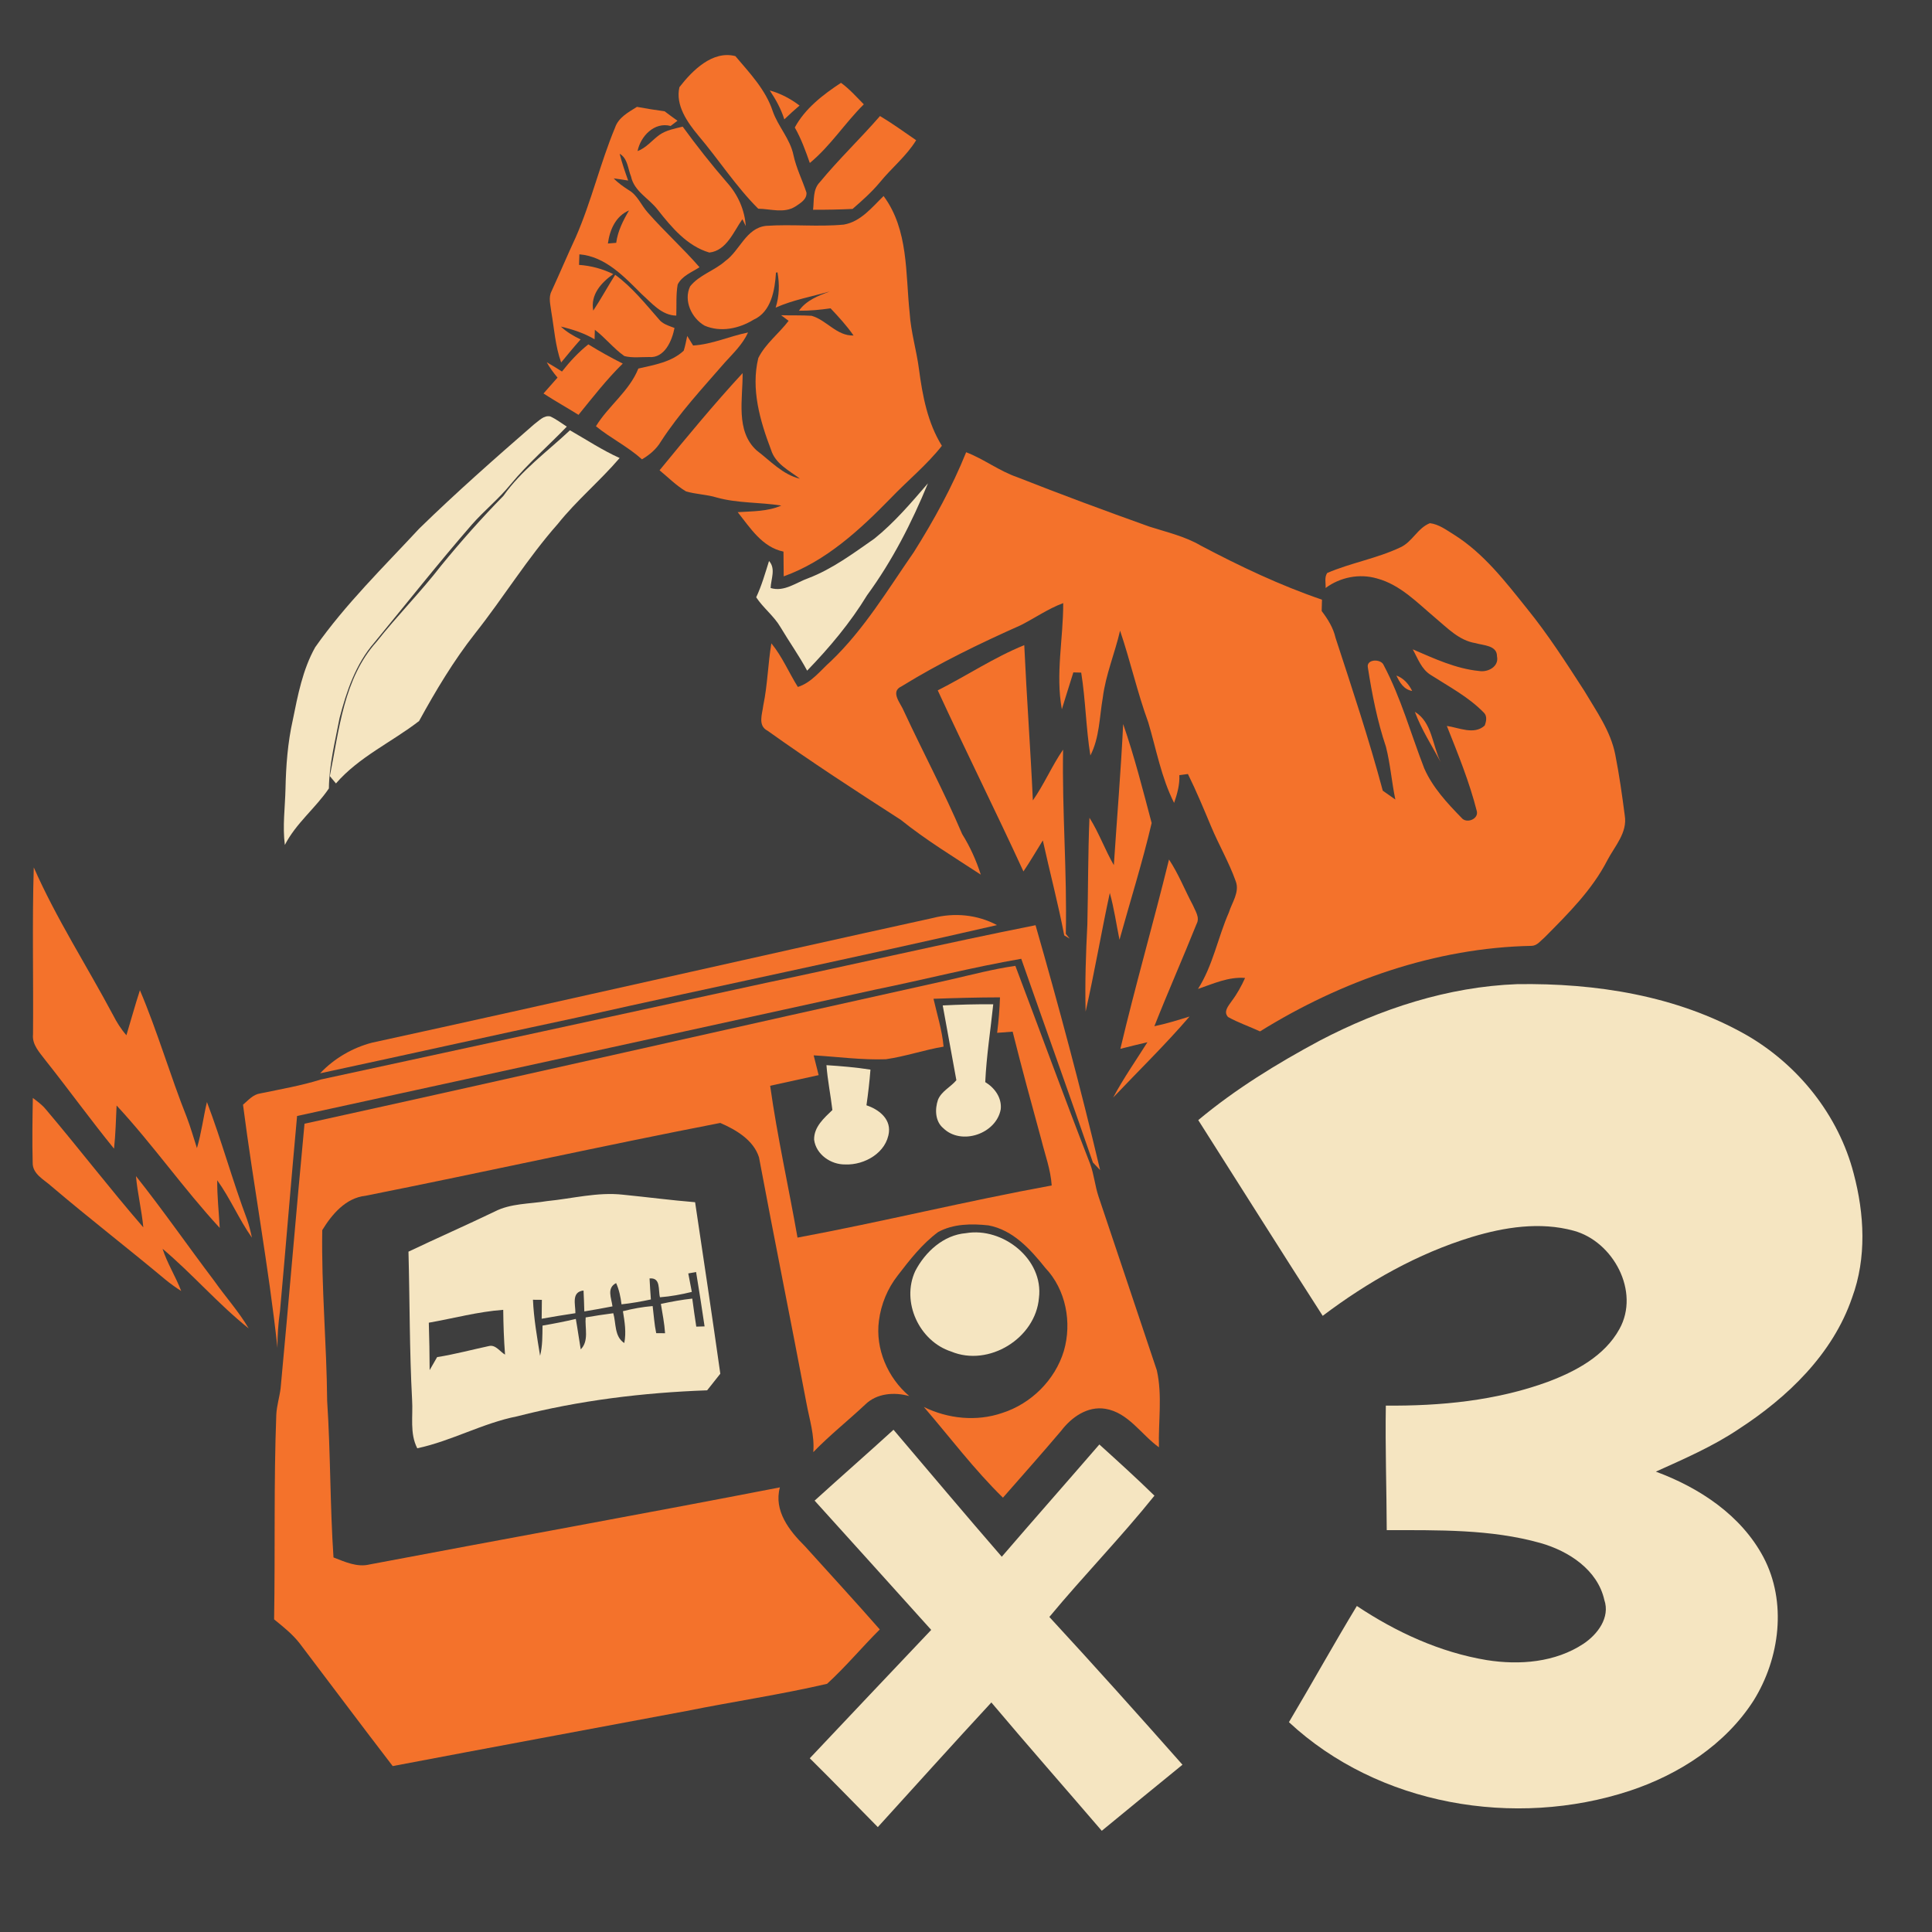 <?xml version="1.0" encoding="UTF-8" ?>
<!DOCTYPE svg PUBLIC "-//W3C//DTD SVG 1.1//EN" "http://www.w3.org/Graphics/SVG/1.1/DTD/svg11.dtd">
<svg width="512pt" height="512pt" viewBox="0 0 512 512" version="1.1" xmlns="http://www.w3.org/2000/svg">
<path fill="#3e3e3e" opacity="1.00" d=" M 0.00 0.00 L 512.00 0.00 L 512.00 512.00 L 0.00 512.00 L 0.00 0.00 Z" />
<path fill="#f4722b" opacity="1.00" d=" M 180.06 23.09 C 183.50 18.66 188.83 13.31 194.88 14.87 C 198.67 19.35 202.93 23.79 204.79 29.49 C 206.22 33.55 209.39 36.80 210.27 41.08 C 211.01 44.54 212.62 47.70 213.72 51.03 C 213.88 52.88 212.03 53.88 210.73 54.76 C 207.78 56.60 204.16 55.35 200.94 55.31 C 195.01 49.40 190.49 42.31 185.08 35.94 C 182.15 32.41 178.94 27.87 180.06 23.09 Z" />
<path fill="#f4722b" opacity="1.00" d=" M 210.63 33.79 C 213.35 28.72 218.18 25.04 222.87 21.95 C 225.13 23.58 226.97 25.68 228.92 27.65 C 223.91 32.60 220.09 38.68 214.61 43.19 C 213.49 39.98 212.32 36.76 210.63 33.79 Z" />
<path fill="#f4722b" opacity="1.00" d=" M 203.99 23.97 C 206.87 24.77 209.51 26.17 211.89 27.97 C 210.51 29.15 209.16 30.37 207.85 31.63 C 206.99 28.88 205.60 26.35 203.99 23.97 Z" />
<path fill="#f4722b" opacity="1.00" d=" M 163.00 33.81 C 163.92 31.11 166.54 29.74 168.80 28.32 C 171.23 28.77 173.67 29.16 176.12 29.49 C 177.24 30.34 178.39 31.18 179.54 32.00 C 178.94 32.47 178.33 32.93 177.72 33.38 C 173.40 32.24 169.75 36.11 168.96 40.04 C 171.28 39.18 172.80 37.16 174.75 35.75 C 176.57 34.47 178.81 34.09 180.92 33.56 C 184.65 38.68 188.57 43.65 192.72 48.44 C 195.57 51.62 197.35 55.64 197.64 59.91 C 197.41 59.46 196.96 58.54 196.74 58.09 C 194.40 61.39 192.56 66.41 187.99 66.93 C 182.11 65.21 178.00 60.27 174.34 55.64 C 172.06 52.61 168.07 50.75 167.23 46.78 C 166.39 44.72 166.36 41.98 164.22 40.75 C 164.81 43.16 165.64 45.51 166.47 47.85 C 165.20 47.64 163.92 47.44 162.64 47.27 C 163.81 48.51 165.21 49.47 166.63 50.39 C 168.95 51.72 169.91 54.37 171.63 56.29 C 176.03 61.31 181.01 65.78 185.38 70.82 C 183.34 72.15 180.74 73.10 179.59 75.40 C 179.11 78.12 179.33 80.89 179.22 83.64 C 175.34 83.57 172.75 80.35 170.09 77.98 C 165.47 73.38 160.45 67.96 153.54 67.40 C 153.51 68.33 153.48 69.27 153.45 70.20 C 156.61 70.42 159.68 71.24 162.52 72.64 C 159.33 74.90 156.43 78.08 157.22 82.32 C 159.27 79.22 161.04 75.95 163.03 72.82 C 167.48 76.08 170.95 80.42 174.56 84.54 C 175.56 85.90 177.26 86.32 178.75 86.92 C 178.10 90.27 176.13 94.98 171.99 94.62 C 169.82 94.60 167.57 94.91 165.46 94.36 C 162.60 92.34 160.42 89.52 157.64 87.40 C 157.62 88.03 157.58 89.28 157.57 89.91 C 154.80 88.28 151.74 87.28 148.64 86.55 C 150.17 87.99 151.99 89.05 153.87 89.95 C 152.10 91.94 150.40 94.00 148.71 96.06 C 147.15 91.71 146.87 87.08 146.09 82.56 C 145.90 80.78 145.28 78.86 146.17 77.16 C 148.36 72.39 150.40 67.56 152.61 62.80 C 156.73 53.38 159.05 43.29 163.00 33.81 Z" />
<path fill="#f4722b" opacity="1.00" d=" M 233.21 30.75 C 236.51 32.73 239.63 34.98 242.79 37.16 C 240.21 41.38 236.29 44.49 233.19 48.30 C 231.03 50.90 228.49 53.15 225.94 55.37 C 222.45 55.54 218.96 55.60 215.47 55.59 C 215.77 53.11 215.35 50.22 217.27 48.27 C 222.29 42.18 228.03 36.72 233.21 30.75 Z" />
<path fill="#f4722b" opacity="1.00" d=" M 223.62 59.52 C 228.12 58.74 231.07 54.95 234.16 51.95 C 240.81 60.92 239.94 72.44 241.07 82.95 C 241.39 88.02 242.91 92.90 243.55 97.92 C 244.48 104.91 245.83 112.06 249.61 118.14 C 245.59 123.25 240.52 127.35 236.05 132.03 C 227.88 140.40 218.88 148.73 207.69 152.74 C 207.66 150.55 207.65 148.36 207.63 146.18 C 201.98 145.01 198.84 139.92 195.50 135.73 C 199.39 135.47 203.41 135.58 207.05 133.98 C 201.39 133.07 195.56 133.40 189.99 131.86 C 187.31 131.03 184.46 131.01 181.79 130.22 C 179.21 128.68 177.09 126.53 174.79 124.63 C 181.95 115.90 189.14 107.18 196.80 98.88 C 196.88 105.67 194.85 114.21 200.52 119.37 C 204.14 122.11 207.42 125.79 211.99 126.86 C 209.11 124.67 205.46 122.92 204.33 119.19 C 201.41 111.53 198.96 103.07 200.96 94.88 C 202.87 91.05 206.43 88.39 208.99 85.02 C 208.49 84.65 207.50 83.91 207.00 83.54 C 209.69 83.62 212.39 83.51 215.08 83.69 C 219.08 84.83 221.74 89.07 226.20 88.91 C 224.40 86.32 222.27 84.00 220.11 81.71 C 217.33 82.11 214.54 82.38 211.73 82.34 C 213.68 79.58 216.86 78.37 219.89 77.23 C 215.10 78.62 210.13 79.48 205.55 81.53 C 206.53 78.49 206.61 75.29 206.04 72.16 L 205.64 72.26 C 205.35 76.84 204.40 82.65 199.70 84.73 C 195.87 87.09 190.98 88.13 186.72 86.30 C 183.27 84.31 181.09 79.66 182.89 75.89 C 185.29 72.85 189.31 71.76 192.17 69.21 C 196.08 66.43 197.65 60.48 202.97 59.86 C 209.84 59.37 216.76 60.17 223.62 59.52 Z" />
<path fill="#3e3e3e" opacity="1.00" d=" M 161.10 64.53 C 161.58 60.94 163.15 57.26 166.70 55.77 C 165.13 58.44 163.71 61.24 163.30 64.35 C 162.75 64.40 161.65 64.49 161.10 64.53 Z" />
<path fill="#f4722b" opacity="1.00" d=" M 182.12 89.03 C 182.63 89.87 183.16 90.72 183.68 91.56 C 188.72 91.27 193.34 89.09 198.24 88.11 C 196.82 91.24 194.33 93.60 192.06 96.10 C 186.18 102.88 180.02 109.47 175.13 117.03 C 173.94 119.05 172.12 120.55 170.13 121.73 C 166.39 118.35 161.81 116.13 157.93 112.96 C 161.23 107.56 166.77 103.67 169.17 97.67 C 173.35 96.70 177.94 95.98 181.19 92.94 C 181.60 91.66 181.84 90.34 182.12 89.03 Z" />
<path fill="#f4722b" opacity="1.00" d=" M 148.93 98.46 C 151.00 95.82 153.29 93.36 155.91 91.26 C 158.87 93.09 161.92 94.79 165.04 96.35 C 160.76 100.55 157.08 105.29 153.31 109.94 C 150.24 108.02 147.07 106.25 144.03 104.28 C 145.27 102.87 146.51 101.47 147.75 100.07 C 146.69 98.79 145.68 97.46 144.89 95.99 C 146.26 96.77 147.59 97.61 148.93 98.46 Z" />
<path fill="#f5e5c1" opacity="1.00" d=" M 141.55 112.44 C 142.82 111.54 144.13 109.97 145.84 110.36 C 147.40 111.08 148.77 112.13 150.21 113.06 C 145.29 118.17 139.90 122.83 135.36 128.31 C 132.23 132.17 128.33 135.29 125.06 139.01 C 116.18 149.22 107.80 159.85 99.20 170.29 C 94.29 175.93 91.84 183.15 89.99 190.27 C 88.82 196.46 87.22 202.61 87.16 208.94 C 83.63 214.16 78.42 218.19 75.49 223.92 C 74.84 218.96 75.55 213.98 75.66 209.02 C 75.79 202.91 76.25 196.79 77.59 190.82 C 78.93 184.23 80.21 177.43 83.54 171.51 C 91.58 160.08 101.62 150.30 111.09 140.09 C 120.90 130.52 131.21 121.43 141.55 112.44 Z" />
<path fill="#f5e5c1" opacity="1.00" d=" M 133.40 131.42 C 138.21 124.59 145.03 119.69 151.04 114.03 C 155.40 116.52 159.61 119.31 164.21 121.38 C 159.02 127.45 152.82 132.59 147.83 138.84 C 139.77 147.95 133.42 158.37 125.89 167.88 C 120.20 175.11 115.47 183.04 111.06 191.08 C 103.82 196.68 95.14 200.57 89.03 207.62 C 88.48 206.98 87.94 206.33 87.41 205.68 C 89.89 193.44 91.06 179.80 99.79 170.10 C 105.26 163.16 111.51 156.88 116.91 149.89 C 122.14 143.49 127.62 137.31 133.40 131.42 Z" />
<path fill="#f4722b" opacity="1.00" d=" M 256.04 119.85 C 260.75 121.65 264.78 124.81 269.55 126.45 C 281.15 131.03 292.85 135.36 304.60 139.56 C 309.21 141.04 314.00 142.11 318.22 144.59 C 328.60 150.07 339.22 155.12 350.34 158.92 C 350.32 159.68 350.28 161.18 350.26 161.93 C 351.88 164.06 353.33 166.37 353.93 169.02 C 358.32 182.45 362.79 195.87 366.45 209.54 C 367.55 210.31 368.67 211.10 369.78 211.88 C 368.81 207.24 368.46 202.49 367.29 197.90 C 364.99 191.09 363.61 183.99 362.50 176.91 C 362.00 174.61 366.03 174.51 366.70 176.29 C 371.29 184.96 373.90 194.52 377.44 203.63 C 379.66 208.68 383.51 212.83 387.33 216.74 C 388.60 218.33 391.85 217.12 391.38 215.00 C 389.42 207.24 386.38 199.81 383.43 192.38 C 386.63 192.83 390.65 194.84 393.45 192.29 C 393.88 191.23 394.17 189.77 393.25 188.87 C 389.20 184.70 383.99 181.97 379.15 178.86 C 376.69 177.35 375.73 174.48 374.39 172.08 C 380.05 174.51 385.80 177.22 391.99 177.82 C 394.33 178.22 397.30 176.65 396.72 173.93 C 396.74 170.99 393.08 171.06 391.04 170.44 C 386.68 169.76 383.56 166.41 380.34 163.72 C 375.60 159.74 371.09 154.95 364.92 153.30 C 360.28 151.94 355.17 152.96 351.30 155.82 C 351.38 154.50 350.92 153.01 351.73 151.84 C 358.01 149.15 364.86 148.01 371.06 145.08 C 374.26 143.67 375.65 139.94 378.94 138.65 C 381.35 138.94 383.36 140.49 385.38 141.73 C 393.24 146.68 398.97 154.17 404.70 161.32 C 410.27 168.18 415.04 175.63 419.83 183.04 C 423.03 188.45 426.85 193.73 428.07 200.02 C 429.12 205.35 429.88 210.74 430.58 216.12 C 431.33 220.67 427.92 224.24 425.97 227.97 C 421.92 235.87 415.53 242.17 409.35 248.41 C 408.31 249.26 407.39 250.61 405.93 250.66 C 380.39 251.15 355.50 259.94 333.92 273.33 C 331.11 272.03 328.15 271.03 325.45 269.52 C 324.13 268.08 325.54 266.60 326.36 265.37 C 327.81 263.46 328.97 261.35 329.96 259.17 C 325.56 258.81 321.53 260.70 317.48 262.08 C 321.44 255.87 322.73 248.50 325.66 241.82 C 326.49 239.16 328.57 236.41 327.48 233.53 C 325.70 228.51 322.99 223.91 320.95 219.01 C 318.99 214.34 317.06 209.66 314.81 205.12 C 314.24 205.20 313.11 205.35 312.54 205.42 C 312.66 207.96 311.97 210.40 311.15 212.78 C 307.74 206.04 306.44 198.60 304.30 191.43 C 301.39 183.47 299.56 175.17 296.83 167.14 C 295.45 173.10 293.02 178.80 292.25 184.89 C 291.35 190.03 291.40 195.47 288.96 200.21 C 287.79 192.96 287.70 185.54 286.53 178.25 C 286.01 178.24 284.97 178.21 284.45 178.19 C 283.45 181.45 282.39 184.69 281.40 187.96 C 279.68 178.59 281.80 169.22 281.76 159.83 C 277.76 161.31 274.28 163.78 270.50 165.69 C 259.68 170.51 248.98 175.68 238.90 181.90 C 235.78 183.32 238.75 186.43 239.55 188.48 C 244.61 199.37 250.28 209.97 254.98 221.03 C 257.08 224.39 258.71 228.01 259.92 231.79 C 252.74 227.09 245.40 222.64 238.70 217.25 C 226.81 209.60 214.95 201.89 203.44 193.67 C 200.74 192.31 202.01 189.25 202.28 186.93 C 203.41 181.51 203.51 175.95 204.42 170.49 C 207.30 174.00 209.05 178.23 211.44 182.05 C 215.11 180.89 217.45 177.64 220.23 175.19 C 229.03 166.75 235.30 156.22 242.20 146.28 C 247.49 137.86 252.32 129.09 256.04 119.85 Z" />
<path fill="#f5e5c1" opacity="1.00" d=" M 231.70 142.76 C 237.03 138.48 241.47 133.24 245.92 128.08 C 241.63 138.50 236.46 148.64 229.78 157.75 C 225.34 165.04 219.82 171.61 213.90 177.73 C 211.77 173.76 209.14 170.08 206.84 166.21 C 205.11 163.25 202.29 161.15 200.40 158.29 C 201.85 155.20 202.78 151.92 203.80 148.67 C 205.65 150.71 204.31 153.44 204.22 155.83 C 207.83 156.94 210.98 154.37 214.23 153.22 C 220.62 150.77 226.13 146.64 231.70 142.76 Z" />
<path fill="#f4722b" opacity="1.00" d=" M 248.51 182.95 C 256.21 179.07 263.43 174.22 271.44 170.97 C 272.07 184.69 273.09 198.39 273.72 212.11 C 276.73 207.83 278.76 202.96 281.73 198.66 C 281.44 214.95 282.81 231.21 282.45 247.49 C 282.70 247.80 283.21 248.43 283.47 248.74 C 283.11 248.53 282.39 248.09 282.03 247.88 C 280.42 239.43 278.20 231.11 276.36 222.72 C 274.64 225.45 273.04 228.27 271.22 230.94 C 263.83 214.86 255.92 199.02 248.51 182.95 Z" />
<path fill="#f4722b" opacity="1.00" d=" M 370.06 179.02 C 372.00 179.74 373.34 181.29 374.24 183.11 C 372.03 182.74 370.93 180.87 370.06 179.02 Z" />
<path fill="#f4722b" opacity="1.00" d=" M 374.95 188.64 C 379.49 191.33 379.61 197.52 381.77 201.91 C 379.41 197.53 376.69 193.32 374.95 188.64 Z" />
<path fill="#f4722b" opacity="1.00" d=" M 297.65 191.88 C 300.63 200.47 302.87 209.33 305.20 218.11 C 302.77 228.50 299.53 238.75 296.68 249.05 C 295.83 244.91 295.25 240.71 294.11 236.64 C 291.85 247.10 290.07 257.65 287.70 268.08 C 287.50 260.38 287.77 252.66 288.16 244.97 C 288.38 235.55 288.32 226.12 288.72 216.71 C 291.24 220.70 292.82 225.19 295.18 229.27 C 296.00 216.81 297.05 204.36 297.65 191.88 Z" />
<path fill="#f4722b" opacity="1.00" d=" M 309.80 227.78 C 312.32 231.58 313.97 235.84 316.11 239.85 C 316.75 241.42 318.05 243.12 317.10 244.86 C 313.47 253.93 309.51 262.87 305.92 271.96 C 309.08 271.30 312.16 270.34 315.24 269.39 C 308.84 276.85 301.76 283.72 295.00 290.86 C 297.71 285.78 301.02 281.06 304.08 276.20 C 301.68 276.75 299.30 277.35 296.91 277.95 C 300.88 261.15 305.68 244.55 309.80 227.78 Z" />
<path fill="#f4722b" opacity="1.00" d=" M 8.95 229.87 C 14.92 243.44 22.99 255.91 29.95 268.98 C 30.93 270.90 32.07 272.74 33.50 274.35 C 34.71 270.38 35.79 266.37 37.08 262.42 C 41.77 273.45 45.09 285.02 49.53 296.16 C 50.54 298.81 51.30 301.55 52.19 304.26 C 53.38 300.26 53.88 296.10 54.84 292.05 C 58.74 302.30 61.62 312.92 65.48 323.19 C 66.03 324.75 66.42 326.37 66.76 327.99 C 63.33 323.14 61.04 317.60 57.57 312.79 C 57.53 317.00 58.00 321.20 58.23 325.41 C 48.64 315.02 40.52 303.34 30.90 292.97 C 30.72 296.79 30.63 300.61 30.22 304.41 C 23.99 296.75 18.21 288.74 12.07 281.01 C 10.53 278.95 8.44 276.87 8.75 274.07 C 8.88 259.34 8.50 244.60 8.95 229.87 Z" />
<path fill="#f4722b" opacity="1.00" d=" M 247.21 243.28 C 252.91 241.81 259.00 242.37 264.21 245.16 C 227.13 253.70 189.85 261.37 152.72 269.70 C 130.07 274.52 107.47 279.58 84.83 284.44 C 88.53 280.52 93.38 277.68 98.59 276.32 C 148.17 265.51 197.64 254.16 247.21 243.28 Z" />
<path fill="#f4722b" opacity="1.00" d=" M 203.05 260.46 C 226.87 255.47 250.57 249.93 274.43 245.19 C 280.60 266.69 286.39 288.31 291.54 310.07 C 291.06 309.57 290.11 308.56 289.63 308.06 C 283.40 290.04 276.95 272.09 270.64 254.09 C 257.67 256.33 244.89 259.62 231.99 262.25 C 180.91 273.47 129.83 284.62 78.73 295.75 C 77.14 312.99 75.76 330.24 74.20 347.47 C 73.74 350.69 73.51 353.94 73.53 357.20 C 71.19 335.63 67.18 314.27 64.40 292.76 C 65.79 291.58 67.06 290.04 68.97 289.77 C 74.36 288.65 79.80 287.72 85.07 286.07 C 124.40 277.54 163.74 269.04 203.05 260.46 Z" />
<path fill="#f4722b" opacity="1.00" d=" M 251.72 259.64 C 257.49 258.32 263.22 256.80 269.08 255.96 C 275.70 273.44 282.10 291.00 288.89 308.42 C 289.93 311.21 290.17 314.22 291.11 317.05 C 296.30 332.40 301.40 347.78 306.57 363.14 C 308.08 369.81 306.94 376.76 307.13 383.55 C 302.41 380.16 299.01 374.33 292.90 373.34 C 288.18 372.58 283.93 375.60 281.21 379.19 C 276.15 385.16 270.95 391.01 265.79 396.90 C 258.18 389.47 251.77 380.91 244.83 372.86 C 251.22 376.00 258.79 376.78 265.57 374.46 C 273.24 372.02 279.59 365.74 281.93 358.03 C 284.12 350.50 282.49 341.77 277.02 336.01 C 273.09 331.09 268.45 325.95 261.96 324.74 C 257.50 324.25 252.61 324.30 248.59 326.52 C 244.37 329.66 241.09 333.87 237.91 338.01 C 235.21 341.46 233.49 345.63 232.93 349.97 C 231.92 357.45 235.26 365.14 240.96 369.97 C 236.99 368.87 232.37 369.20 229.29 372.22 C 224.76 376.48 219.86 380.35 215.53 384.83 C 215.91 380.41 214.51 376.16 213.72 371.87 C 209.61 350.13 205.21 328.43 201.14 306.69 C 199.67 302.09 195.02 299.39 190.88 297.59 C 159.48 303.68 128.21 310.65 96.82 316.90 C 91.61 317.47 87.95 321.82 85.40 326.00 C 85.15 341.08 86.57 356.14 86.70 371.23 C 87.61 385.05 87.45 398.92 88.38 412.74 C 91.42 413.90 94.60 415.41 97.93 414.60 C 134.17 407.73 170.48 401.20 206.68 394.17 C 204.99 400.37 209.18 405.67 213.29 409.74 C 219.92 417.10 226.63 424.37 233.15 431.82 C 228.41 436.54 224.11 441.73 219.18 446.23 C 206.88 449.08 194.32 450.94 181.92 453.43 C 155.97 458.30 130.01 463.10 104.07 468.03 C 95.78 457.25 87.66 446.36 79.44 435.54 C 77.52 433.06 75.05 431.11 72.64 429.15 C 72.95 411.08 72.53 392.99 73.22 374.93 C 73.33 372.57 74.06 370.30 74.36 367.97 C 76.56 344.59 78.48 321.18 80.70 297.80 C 137.74 285.26 194.69 272.27 251.72 259.64 Z" />
<path fill="#f5e5c1" opacity="1.00" d=" M 349.72 275.79 C 365.87 267.34 383.71 261.50 402.03 260.81 C 422.87 260.50 444.33 263.82 462.68 274.21 C 476.50 282.12 487.25 295.53 491.25 311.02 C 494.09 321.71 494.71 333.35 490.83 343.87 C 485.71 358.86 473.71 370.33 460.70 378.77 C 453.86 383.35 446.29 386.62 438.82 390.00 C 450.36 394.26 461.40 401.54 467.31 412.63 C 473.61 424.53 471.69 439.47 464.73 450.65 C 457.23 462.36 444.91 470.27 431.88 474.59 C 401.46 484.58 365.30 478.46 341.58 456.39 C 347.66 446.17 353.42 435.77 359.58 425.60 C 369.97 432.53 381.61 437.89 393.99 439.94 C 402.67 441.32 412.16 440.57 419.65 435.61 C 423.36 433.13 426.76 428.67 425.16 423.99 C 423.36 415.98 415.68 411.03 408.25 408.92 C 395.02 405.20 381.12 405.53 367.50 405.50 C 367.46 394.49 367.08 383.50 367.26 372.50 C 381.75 372.63 396.48 371.21 410.17 366.21 C 417.56 363.43 425.23 359.37 429.17 352.20 C 434.69 342.28 427.52 328.98 417.03 326.15 C 408.14 323.72 398.69 325.20 390.01 327.83 C 375.68 332.21 362.45 339.71 350.53 348.71 C 339.44 331.48 328.55 314.12 317.55 296.84 C 327.42 288.60 338.42 281.86 349.72 275.79 Z" />
<path fill="#3e3e3e" opacity="1.00" d=" M 247.39 264.69 C 253.26 264.48 259.14 264.32 265.01 264.31 C 264.90 267.45 264.65 270.59 264.25 273.71 C 265.62 273.61 266.98 273.50 268.36 273.40 C 270.76 283.00 273.37 292.54 275.98 302.09 C 276.97 306.09 278.45 310.01 278.71 314.16 C 256.17 318.28 233.88 323.78 211.35 327.98 C 208.99 314.56 205.99 301.23 204.10 287.74 C 208.38 286.79 212.66 285.85 216.95 284.92 C 216.51 283.17 216.06 281.43 215.63 279.68 C 222.00 280.05 228.37 280.94 234.77 280.71 C 239.94 279.97 244.91 278.24 250.06 277.37 C 249.67 273.05 248.35 268.90 247.39 264.69 Z" />
<path fill="#f5e5c1" opacity="1.00" d=" M 249.83 266.45 C 254.29 266.23 258.75 266.10 263.22 266.15 C 262.50 273.02 261.42 279.86 261.10 286.77 C 263.61 288.28 265.54 290.94 265.20 293.99 C 264.01 300.49 254.76 303.64 249.99 298.99 C 247.80 297.17 247.72 293.94 248.58 291.44 C 249.52 289.16 251.93 288.09 253.45 286.27 C 252.26 279.66 251.02 273.06 249.83 266.45 Z" />
<path fill="#f5e5c1" opacity="1.00" d=" M 219.02 282.28 C 222.92 282.53 226.82 282.86 230.68 283.46 C 230.44 286.62 230.07 289.77 229.62 292.91 C 232.70 293.94 235.96 296.31 235.58 299.99 C 234.98 305.45 229.13 308.81 224.00 308.59 C 220.20 308.66 216.25 305.95 215.75 302.03 C 215.68 298.64 218.37 296.31 220.59 294.17 C 220.13 290.20 219.31 286.27 219.02 282.28 Z" />
<path fill="#f4722b" opacity="1.00" d=" M 8.70 290.97 C 9.90 291.87 11.12 292.76 12.09 293.92 C 20.85 304.25 29.10 315.02 37.98 325.26 C 37.55 320.70 36.44 316.24 36.03 311.68 C 43.19 320.69 49.75 330.16 56.69 339.33 C 59.70 343.62 63.25 347.52 65.90 352.04 C 57.81 345.58 51.01 337.62 43.08 330.94 C 44.33 334.84 46.57 338.31 48.02 342.13 C 46.58 341.21 45.18 340.22 43.86 339.13 C 33.86 330.77 23.54 322.81 13.61 314.36 C 11.66 312.59 8.57 311.14 8.66 308.08 C 8.51 302.38 8.60 296.67 8.70 290.97 Z" />
<path fill="#f5e5c1" opacity="1.00" d=" M 144.98 318.30 C 151.68 317.65 158.34 315.85 165.11 316.61 C 171.48 317.24 177.83 318.08 184.21 318.60 C 186.48 333.74 188.74 348.89 190.89 364.05 C 189.73 365.52 188.57 366.99 187.40 368.45 C 170.45 369.06 153.51 371.12 137.06 375.34 C 127.92 377.14 119.69 381.87 110.58 383.81 C 108.53 379.83 109.49 375.25 109.21 370.97 C 108.51 357.90 108.60 344.79 108.25 331.70 C 115.83 328.10 123.51 324.72 131.07 321.09 C 135.36 318.87 140.33 319.08 144.98 318.30 Z" />
<path fill="#f5e5c1" opacity="1.00" d=" M 255.99 326.80 C 265.74 325.13 276.63 333.70 275.33 343.98 C 274.43 354.68 262.02 362.31 252.09 358.18 C 243.60 355.44 238.77 345.01 242.55 336.84 C 245.19 331.75 250.05 327.28 255.99 326.80 Z" />
<path fill="#3e3e3e" opacity="1.00" d=" M 182.40 337.47 C 182.92 337.38 183.96 337.19 184.47 337.10 C 185.27 341.90 186.01 346.70 186.72 351.51 C 186.17 351.52 185.07 351.55 184.52 351.57 C 184.15 349.09 183.77 346.62 183.46 344.14 C 180.66 344.44 177.89 344.96 175.14 345.55 C 175.56 348.13 176.08 350.70 176.25 353.32 C 175.66 353.31 174.48 353.30 173.90 353.30 C 173.40 350.93 173.26 348.51 172.96 346.12 C 170.29 346.34 167.66 346.82 165.08 347.48 C 165.54 350.27 166.01 353.11 165.44 355.92 C 162.78 354.21 163.30 350.69 162.53 348.02 C 160.08 348.34 157.64 348.70 155.21 349.13 C 154.97 351.95 156.14 355.34 153.90 357.60 C 153.44 354.91 153.08 352.21 152.60 349.53 C 149.68 350.22 146.73 350.79 143.77 351.30 C 143.74 353.97 143.79 356.68 143.13 359.30 C 142.33 354.38 141.46 349.44 141.24 344.45 C 141.83 344.46 143.01 344.46 143.60 344.47 C 143.58 346.14 143.56 347.80 143.55 349.48 C 146.52 348.95 149.50 348.45 152.49 348.01 C 152.51 345.66 151.35 342.38 154.64 342.00 C 154.74 343.84 154.80 345.68 154.85 347.54 C 157.34 347.15 159.82 346.67 162.31 346.20 C 162.05 344.02 160.69 341.36 163.28 340.03 C 164.08 341.81 164.47 343.73 164.71 345.66 C 167.32 345.38 169.91 344.92 172.49 344.37 C 172.35 342.51 172.23 340.66 172.14 338.80 C 175.19 338.51 174.38 341.88 174.90 343.79 C 177.75 343.57 180.56 343.05 183.34 342.37 C 183.01 340.73 182.70 339.10 182.40 337.47 Z" />
<path fill="#3e3e3e" opacity="1.00" d=" M 113.64 350.53 C 120.21 349.38 126.69 347.60 133.36 347.12 C 133.40 351.08 133.54 355.04 133.84 358.99 C 132.47 358.19 131.32 356.27 129.56 356.72 C 124.98 357.70 120.46 358.92 115.84 359.65 C 115.17 360.79 114.52 361.95 113.86 363.10 C 113.83 358.91 113.78 354.71 113.64 350.53 Z" />
<path fill="#f5e5c1" opacity="1.00" d=" M 215.88 397.68 C 222.82 391.38 229.87 385.21 236.79 378.90 C 246.34 390.13 255.82 401.42 265.48 412.55 C 274.05 402.59 282.75 392.74 291.34 382.80 C 296.26 387.26 301.20 391.72 305.94 396.37 C 297.08 407.41 287.14 417.60 278.09 428.51 C 290.01 441.42 301.73 454.51 313.37 467.67 C 306.21 473.47 299.11 479.34 291.98 485.18 C 282.24 473.83 272.36 462.60 262.72 451.17 C 252.60 462.10 242.65 473.19 232.63 484.20 C 226.62 478.12 220.69 471.96 214.60 465.96 C 225.29 454.59 236.06 443.28 246.78 431.94 C 236.50 420.50 226.19 409.09 215.88 397.68 Z" />
</svg>
